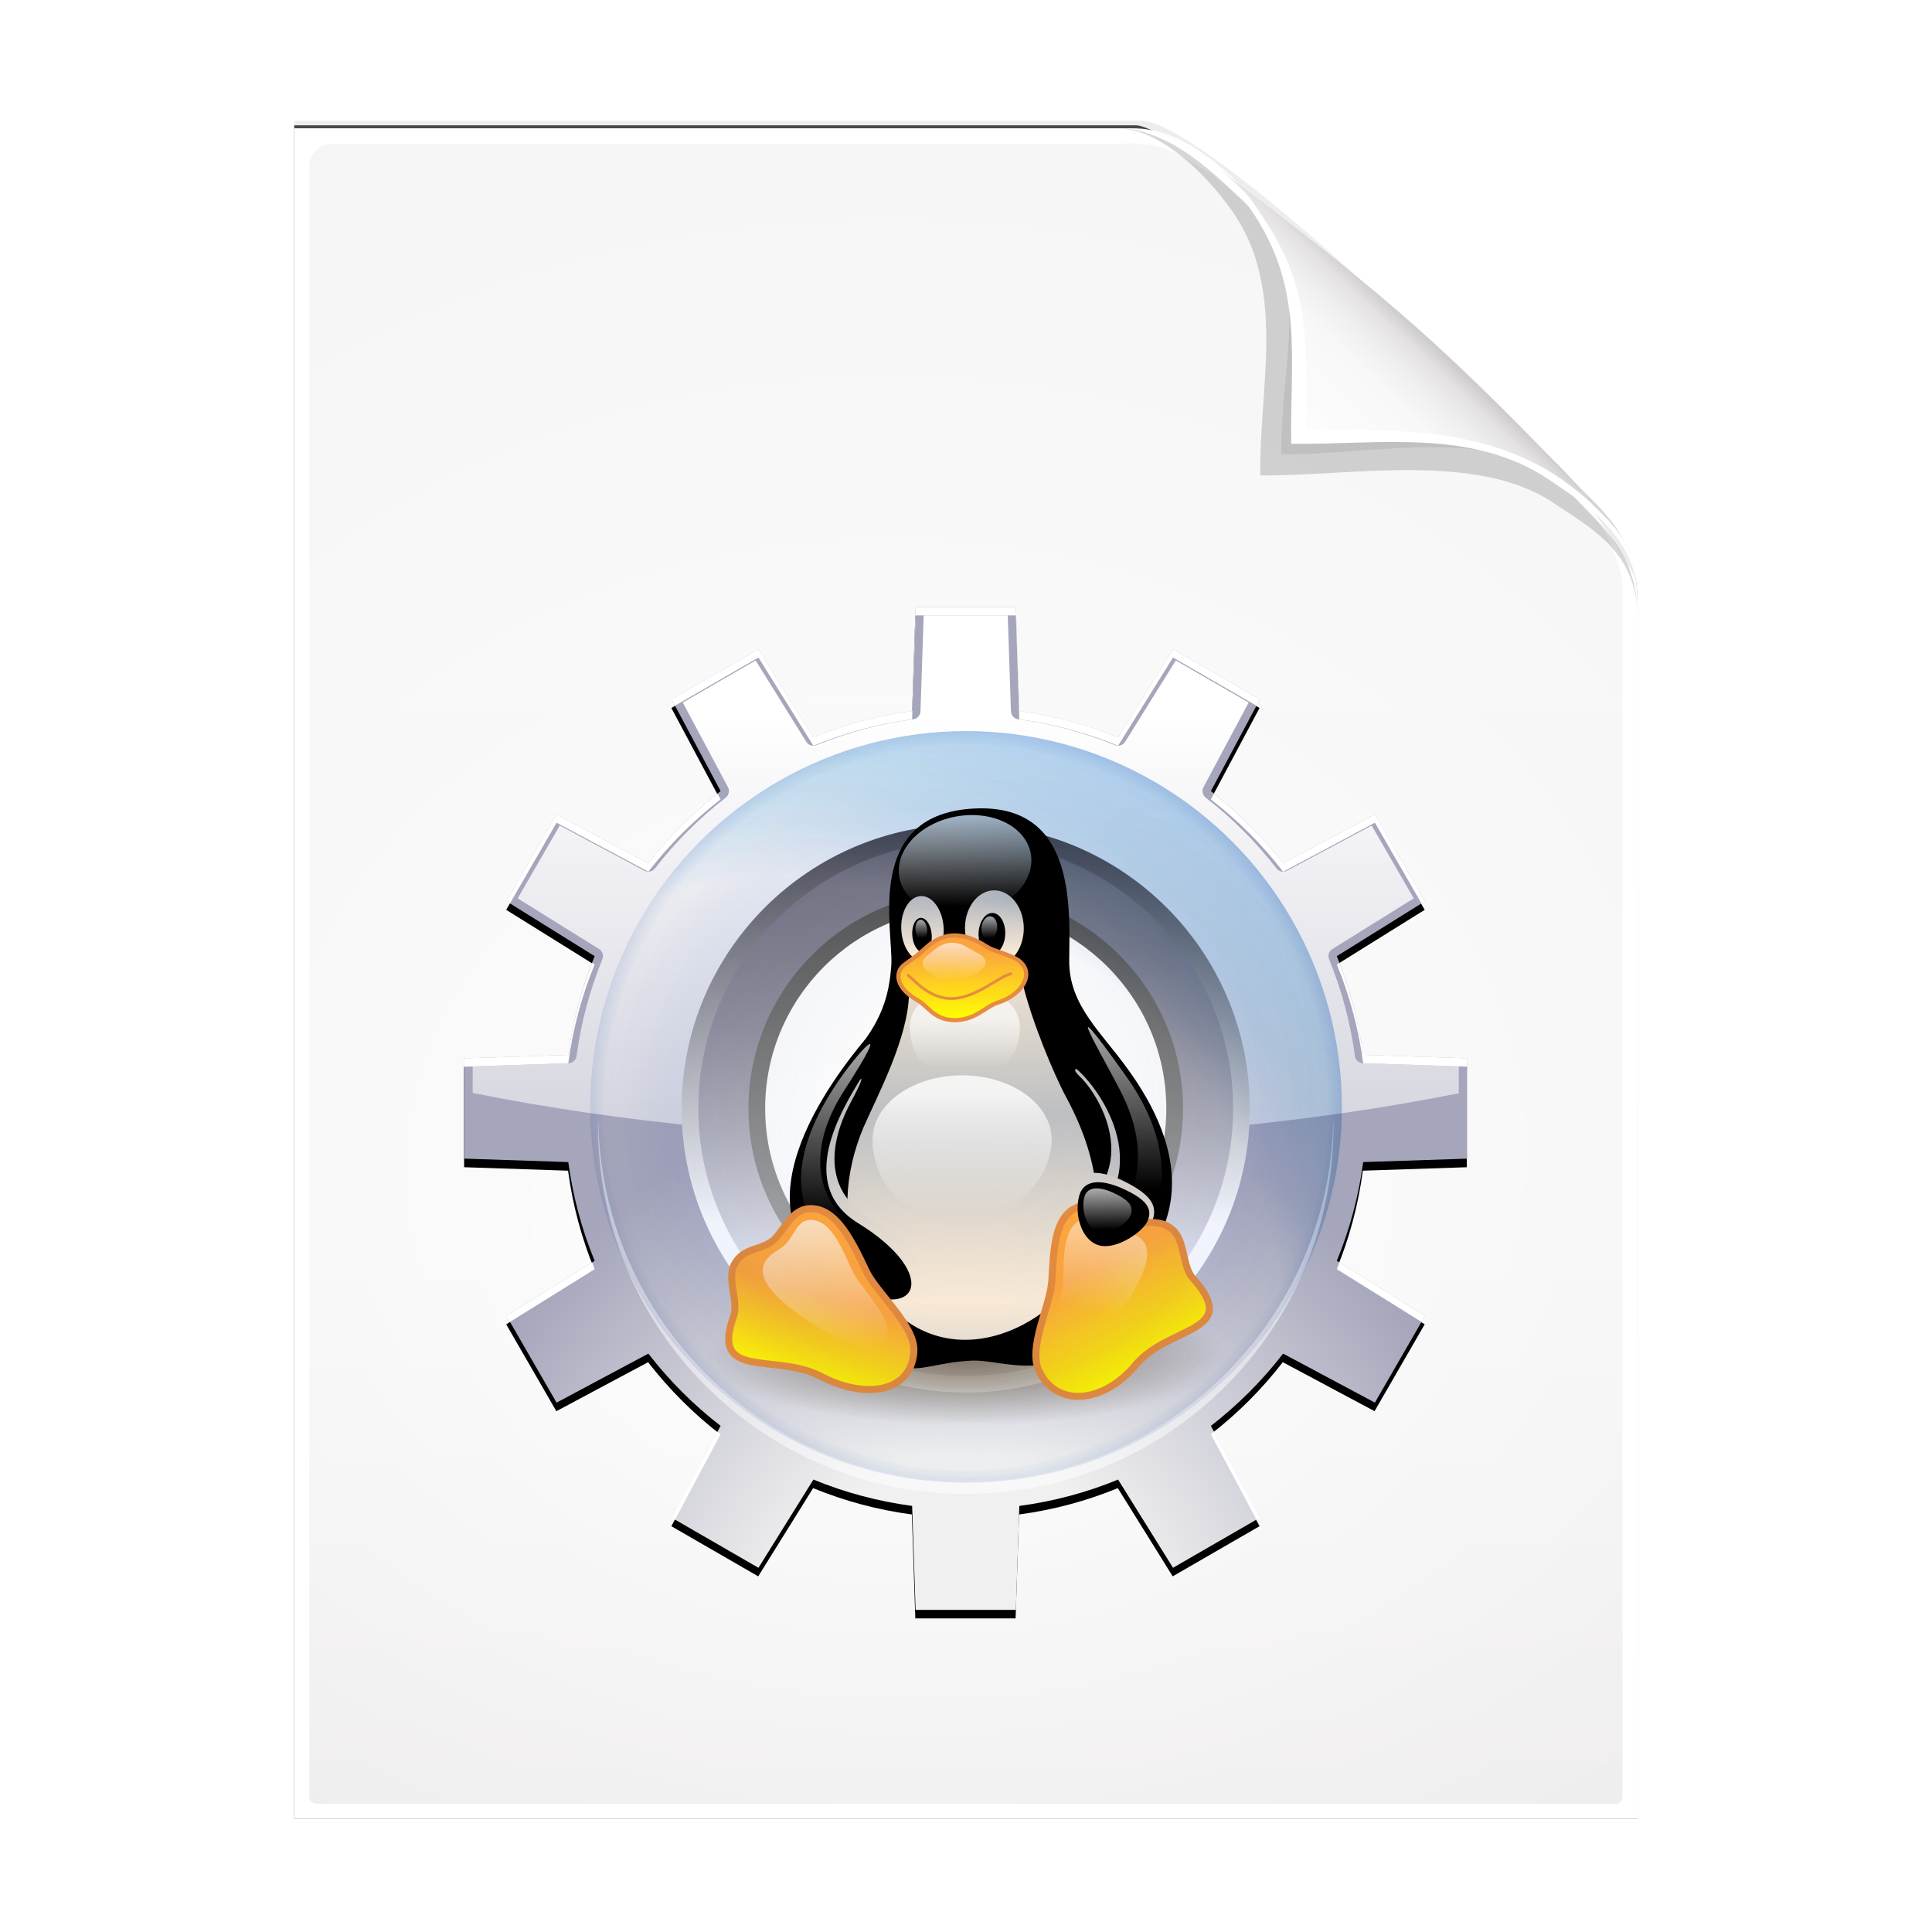 <svg height="256" width="256" xmlns="http://www.w3.org/2000/svg" xmlns:xlink="http://www.w3.org/1999/xlink">
  <defs>
    <filter id="filter3834" color-interpolation-filters="sRGB" height="1.064" width="1.081" x="-.04" y="-.032">
      <feGaussianBlur stdDeviation="1.501"/>
    </filter>
    <filter id="filter3826" color-interpolation-filters="sRGB" height="1.044" width="1.056" x="-.028" y="-.022">
      <feGaussianBlur stdDeviation="1.036"/>
    </filter>
    <linearGradient id="linearGradient4524-4" gradientTransform="matrix(2 0 0 -2 -7.012 257)" gradientUnits="userSpaceOnUse" x1="72" x2="72" y1="0" y2="116.401">
      <stop offset="0" stop-color="#eeecec"/>
      <stop offset=".4" stop-color="#f4f4f4"/>
      <stop offset="1" stop-color="#f6f5f5"/>
    </linearGradient>
    <filter id="filter1164" color-interpolation-filters="sRGB" height="1.096" width="1.09" x="-.045" y="-.048">
      <feGaussianBlur stdDeviation=".65"/>
    </filter>
    <radialGradient id="radialGradient5988-0" cx="64" cy="64.004" fx="63.793" fy="47.275" gradientTransform="matrix(3.368 .169 .138 -2.752 -103.406 294.326)" gradientUnits="userSpaceOnUse" r="47.5" xlink:href="#linearGradient3872"/>
    <linearGradient id="lg1">
      <stop offset="0" stop-color="#fff"/>
      <stop offset="1" stop-color="#fff" stop-opacity="0"/>
    </linearGradient>
    <linearGradient id="linearGradient3872" xlink:href="#lg1"/>
    <clipPath id="clipPath6093-7">
      <path d="m17 8-0 112h61.5c1.675 0 3.914-.565 7-3.6 8.87-8.725 16.24-13.852 23.499-21.176 2.441-2.463 3.001-4.471 3.001-6.724v-80.5z"/>
    </clipPath>
    <filter id="filter6171-8" color-interpolation-filters="sRGB" height="2.022" width="1.956" x="-.478" y="-.511">
      <feGaussianBlur stdDeviation="10.141"/>
    </filter>
    <linearGradient id="linearGradient3895-3" gradientTransform="matrix(2.024 0 0 -2.024 -.803 246.974)" gradientUnits="userSpaceOnUse" x1="86.738" x2="93.19" y1="93.621" y2="100.459">
      <stop offset="0" stop-color="#fcfcfc"/>
      <stop offset=".523" stop-color="#f8f8f8"/>
      <stop offset=".723" stop-color="#f0efef"/>
      <stop offset=".89" stop-color="#e3e1e1"/>
      <stop offset="1" stop-color="#cecbcb"/>
    </linearGradient>
    <linearGradient id="linearGradient153">
      <stop offset="0" stop-color="#ffeed7"/>
      <stop offset="1" stop-color="#bdbfc2"/>
    </linearGradient>
    <linearGradient id="linearGradient138">
      <stop offset="0" stop-color="#fff" stop-opacity=".8"/>
      <stop offset="1" stop-color="#fff" stop-opacity="0"/>
    </linearGradient>
    <linearGradient id="linearGradient167">
      <stop offset="0" stop-color="#fff" stop-opacity=".65"/>
      <stop offset="1" stop-color="#fff" stop-opacity="0"/>
    </linearGradient>
    <linearGradient id="linearGradient162">
      <stop offset="0" stop-color="#ffa63f"/>
      <stop offset="1" stop-color="#ff0"/>
    </linearGradient>
    <radialGradient id="radialGradient887" cx="48.305" cy="246.274" gradientTransform="matrix(1.256 -1.944 1.967 1.271 -523.651 63.358)" gradientUnits="userSpaceOnUse" r="22.578">
      <stop offset="0" stop-color="#fff" stop-opacity="0"/>
      <stop offset=".711" stop-color="#88bdeb" stop-opacity="0"/>
      <stop offset=".827" stop-color="#96c8e7" stop-opacity=".463"/>
      <stop offset="1" stop-color="#abcdee" stop-opacity=".933"/>
    </radialGradient>
    <filter id="filter907" color-interpolation-filters="sRGB" height="1" width="1" x="0" y="0">
      <feBlend in2="BackgroundImage" mode="multiply"/>
    </filter>
    <radialGradient id="radialGradient1091" cx="68.624" cy="248.061" gradientTransform="matrix(-1.902 -1.214 1.326 -2.077 -151.926 842.571)" gradientUnits="userSpaceOnUse" r="22.578" xlink:href="#linearGradient167"/>
    <radialGradient id="radialGradient3253" cx="33.647" cy="263.51" gradientUnits="userSpaceOnUse" r="29.684">
      <stop offset="0" stop-color="#fff" stop-opacity="0"/>
      <stop offset=".145" stop-color="#fff" stop-opacity="0"/>
      <stop offset=".742" stop-color="#7594e1" stop-opacity=".125"/>
      <stop offset=".96" stop-color="#71aad9" stop-opacity=".027"/>
      <stop offset="1" stop-color="#809dd9" stop-opacity=".231"/>
    </radialGradient>
    <radialGradient id="radialGradient3277" cx="44.741" cy="251.367" gradientUnits="userSpaceOnUse" r="5.692">
      <stop offset="0" stop-color="#fff" stop-opacity=".983"/>
      <stop offset=".311" stop-color="#fff" stop-opacity=".983"/>
      <stop offset="1" stop-color="#fff" stop-opacity=".042"/>
    </radialGradient>
    <radialGradient id="radialGradient3289-3" cx="215.093" cy="145.7" gradientTransform="matrix(1.075 -0 0 15.121 -272.803 -1952.009)" gradientUnits="userSpaceOnUse" r=".434" xlink:href="#linearGradient3872"/>
    <radialGradient id="radialGradient3289" cx="215.093" cy="145.7" gradientTransform="matrix(1.585 0 0 22.071 -99.256 -3132.654)" gradientUnits="userSpaceOnUse" r=".434" xlink:href="#linearGradient3872"/>
    <radialGradient id="radialGradient1399-3" cx="446.778" cy="1219.412" gradientTransform="scale(1.045 .957)" gradientUnits="userSpaceOnUse" r="195.072">
      <stop offset="0" stop-color="#3f2600" stop-opacity=".6"/>
      <stop offset="1" stop-color="#3f2600" stop-opacity="0"/>
    </radialGradient>
    <linearGradient id="linearGradient1401-2" gradientTransform="scale(.575 1.738)" gradientUnits="userSpaceOnUse" x1="400.578" x2="400.844" xlink:href="#linearGradient153" y1="369.53" y2="304.079"/>
    <linearGradient id="linearGradient1403-2" gradientTransform="scale(1.116 .896)" gradientUnits="userSpaceOnUse" x1="303.018" x2="297.086" xlink:href="#linearGradient138" y1="237.932" y2="330.096"/>
    <linearGradient id="linearGradient1405-9" gradientTransform="scale(.816 1.225)" gradientUnits="userSpaceOnUse" x1="378.938" x2="380.273" xlink:href="#linearGradient153" y1="278.602" y2="243.916"/>
    <linearGradient id="linearGradient1407-3" gradientTransform="scale(.816 1.225)" gradientUnits="userSpaceOnUse" x1="381.387" x2="380.552" xlink:href="#linearGradient153" y1="277.495" y2="245.683"/>
    <linearGradient id="linearGradient1409-6" gradientTransform="scale(.816 1.225)" gradientUnits="userSpaceOnUse" x1="379.096" x2="376.796" xlink:href="#linearGradient167" y1="240.927" y2="281.016"/>
    <linearGradient id="linearGradient1411-0" gradientTransform="scale(.816 1.225)" gradientUnits="userSpaceOnUse" x1="389.635" x2="387.069" xlink:href="#linearGradient167" y1="242.282" y2="281.325"/>
    <linearGradient id="linearGradient1413-6" gradientTransform="scale(.813 1.23)" gradientUnits="userSpaceOnUse" spreadMethod="reflect" x1="437.579" x2="437.579" xlink:href="#linearGradient153" y1="528.872" y2="394.104"/>
    <linearGradient id="linearGradient1415-2" gradientTransform="scale(.65 1.539)" gradientUnits="userSpaceOnUse" x1="375.173" x2="377.485" xlink:href="#linearGradient153" y1="419.785" y2="324.038"/>
    <linearGradient id="linearGradient1417-6" gradientTransform="scale(1.075 .93)" gradientUnits="userSpaceOnUse" x1="320.751" x2="321.322" xlink:href="#linearGradient138" y1="498.178" y2="614.504"/>
    <linearGradient id="linearGradient1419-1" gradientTransform="scale(1.077 .929)" gradientUnits="userSpaceOnUse" x1="322.483" x2="323.251" xlink:href="#linearGradient167" y1="435.268" y2="488.483"/>
    <linearGradient id="linearGradient1421-8" gradientTransform="scale(.572 1.749)" gradientUnits="userSpaceOnUse" x1="411.221" x2="411.221" xlink:href="#linearGradient167" y1="242.944" y2="331.449"/>
    <linearGradient id="linearGradient1423-7" gradientTransform="scale(.573 1.746)" gradientUnits="userSpaceOnUse" x1="867.345" x2="867.335" xlink:href="#linearGradient167" y1="234.739" y2="314.839"/>
    <linearGradient id="linearGradient1425-9" gradientTransform="scale(1.012 .989)" gradientUnits="userSpaceOnUse" x1="236.254" x2="212.51" xlink:href="#linearGradient162" y1="657.111" y2="737.412"/>
    <linearGradient id="linearGradient1427-2" gradientTransform="scale(1.065 .939)" gradientUnits="userSpaceOnUse" x1="381.566" x2="279.643" xlink:href="#linearGradient153" y1="655.731" y2="386.666"/>
    <linearGradient id="linearGradient1429-3" gradientTransform="scale(1.01 .99)" gradientUnits="userSpaceOnUse" x1="218.117" x2="203.127" xlink:href="#linearGradient162" y1="630.305" y2="737.854"/>
    <linearGradient id="linearGradient1431-7" gradientTransform="scale(1.008 .992)" gradientUnits="userSpaceOnUse" x1="117.89" x2="182.245" xlink:href="#linearGradient167" y1="587.236" y2="704.731"/>
    <linearGradient id="linearGradient1433-5" gradientTransform="scale(1 1)" gradientUnits="userSpaceOnUse" x1="223.101" x2="230.535" xlink:href="#linearGradient167" y1="570.418" y2="710.977"/>
    <linearGradient id="linearGradient1435-9" gradientTransform="scale(1.065 .939)" gradientUnits="userSpaceOnUse" x1="316.94" x2="371.609" xlink:href="#linearGradient167" y1="474.018" y2="582.635"/>
    <linearGradient id="linearGradient1437-2" gradientTransform="scale(1.219 .821)" gradientUnits="userSpaceOnUse" x1="284.687" x2="285.459" xlink:href="#linearGradient162" y1="410.463" y2="485.699"/>
    <linearGradient id="linearGradient1439-2" gradientTransform="scale(1.222 .818)" gradientUnits="userSpaceOnUse" x1="288.824" x2="288.376" xlink:href="#linearGradient167" y1="398.854" y2="482.559"/>
    <filter id="filter2826" height="1.096" width="1.096" x="-.048" y="-.048">
      <feGaussianBlur stdDeviation="2.4"/>
    </filter>
    <radialGradient id="radialGradient2894" cx="59.511" cy="124" gradientTransform="matrix(.981 0 0 .981 76.053 -7.309)" gradientUnits="userSpaceOnUse" r="125.171">
      <stop offset=".177" stop-color="#f0f0f0"/>
      <stop offset=".532" stop-color="#a5a5bb"/>
    </radialGradient>
    <linearGradient id="linearGradient2896" gradientTransform="matrix(.981 0 0 .981 76.053 -7.309)" gradientUnits="userSpaceOnUse" x1="60.001" x2="60.001" xlink:href="#lg1" y1="12.845" y2="120.214"/>
    <linearGradient id="linearGradient2898" gradientTransform="matrix(.981 0 0 .981 76.053 -7.309)" gradientUnits="userSpaceOnUse" x1="60.001" x2="60.001" y1="94" y2="26">
      <stop offset=".296" stop-color="#fff"/>
      <stop offset="1" stop-color="#4a4a55"/>
    </linearGradient>
    <linearGradient id="linearGradient2900" gradientTransform="matrix(.981 0 0 .981 76.053 -7.309)" gradientUnits="userSpaceOnUse" x1="60.001" x2="60.001" y1="92" y2="28">
      <stop offset=".195" stop-color="#e9e9f0"/>
      <stop offset=".26" stop-color="#dadae2"/>
      <stop offset=".461" stop-color="#b1b1bb"/>
      <stop offset=".644" stop-color="#93939f"/>
      <stop offset=".8" stop-color="#81818e"/>
      <stop offset=".911" stop-color="#7a7a88"/>
      <stop offset="1" stop-color="#696975"/>
    </linearGradient>
    <linearGradient id="linearGradient2902-2" gradientTransform="matrix(.981 0 0 .981 76.053 -7.309)" gradientUnits="userSpaceOnUse" x1="60.001" x2="60.001" y1="86" y2="34.001">
      <stop offset="0" stop-color="#bbb"/>
      <stop offset="1" stop-color="#555"/>
    </linearGradient>
  </defs>
  <path d="m-128.811-19.056v112h56.188c5.115-.238 32.613-27.078 32.775-30.612.081-25.127.037-56.259.037-81.388z" filter="url(#filter3834)" opacity=".262" transform="matrix(2 0 0 -2 296.61 201.888)"/>
  <path d="m-128.811-19.556v112.2h55.746c3.099 0 24.71-18.512 30.004-24.7 1.603-1.873 3.25-3.038 3.25-7.2v-80.3z" fill-opacity=".701" filter="url(#filter3826)" transform="matrix(2 0 0 -2 296.61 201.888)"/>
  <path d="m38.988 241v-224h111c3.351 0 7.829 1.129 14 7.2 17.74 17.45 32.481 27.704 46.998 42.352 4.881 4.925 6.002 8.942 6.002 13.448v161z" fill="#fff" stroke-width="2"/>
  <path d="m41.988 239c-.68 0-1-.469-1-1v-215.937c0-1.643 1.359-3 3-3h103.375c.106 0 1.621-.047 3-.063 3.555.08 6.264 1.507 8.712 3.187 2.104.582 33.3 27.239 51.542 45.618 2.725 2.745 4.371 7.896 4.371 9.791l0 160.404c0 .645-.326 1-1 1z" fill="url(#linearGradient4524-4)" stroke-width="2"/>
  <path d="m41.988 239c-.68 0-1-.469-1-1v-215.937c0-1.643 1.359-2.999 3-3l105-.063c.106-0 6.548.016 7.927-0 13.082 9.007 37.275 31.907 55.165 49.91 2.954 3.313.915.74 2.908 3.215l0 165.875c0 .645-.326 1-1 1z" fill="url(#radialGradient5988-0)" opacity=".847" stroke-width="2"/>
  <path d="m-39.811 59.947c0 4.465-3.067 5.979-5.55 7.662-5.109 3.465-13.669 1.757-19.45 1.838-.081 5.781 1.723 12.232-1.742 17.34-1.684 2.482-4.848 5.66-7.758 5.66 2.318 0 4.743-1.335 7.584-4.085 9.142-8.849 14.367-11.135 22.673-20.298 1.919-2.117 4.243-3.642 4.243-8.118z" filter="url(#filter1164)" opacity=".4" transform="matrix(2 0 0 -2 296.61 201.888)"/>
  <path clip-path="url(#clipPath6093-7)" d="m114.4 82.503c0 4.465-4.997 12.61-7.48 14.294-5.109 3.465-12.739 1.525-18.52 1.606-.081 5.781 1.966 11.305-1.499 16.413-1.684 2.482-9.791 8.687-12.701 8.687-2.091 1.534 3.488 8.211 6.735 5.32 9.502-8.461 35.132-30.023 43.351-39.263 2.04-2.294-4.905-9.845-9.886-7.057z" filter="url(#filter6171-8)" opacity=".277" transform="matrix(2 0 0 -2 -7.012 257)"/>
  <path d="m216.988 79.994c0-8.931-5.595-12.82-10.559-16.187-10.217-6.93-21.878-6.651-33.441-6.813-.162-11.562.332-19.009-6.598-29.226-3.367-4.964-10.581-10.774-16.402-10.774 4.636 0 8.888 3.363 15.168 8.17 19.079 14.601 26.409 20.969 43.346 38.595 3.959 4.12 8.486 7.284 8.486 16.235z" fill="url(#linearGradient3895-3)"/>
  <path d="m217.026 78.575c-.633-7.798-7.046-11.806-11.7-14.963-10.217-6.93-22.675-4.65-34.237-4.812-.162-11.562 1.705-20.633-5.225-30.85-2.946-4.344-8.199-9.32-13.525-10.5 3.961.725 7.77 3.323 12.537 7.938.678.777 1.149 1.358 2.212 3 6.93 10.217 5.847 16.931 6.009 28.494 11.562.162 23.436-.424 33.653 6.506.931.631 3.188 2.376 4.013 3.2 3.073 3.073 5.803 5.227 6.263 11.988zm-64.688-61.125c-.315-.07-.627-.083-.938-.125.314.034.621.067.938.125z" fill="#fff"/>
  <g transform="matrix(1.8 0 0 1.8 -351.656 -97.721)">
    <g transform="matrix(.627 0 0 .627 181.859 103.56)">
      <path d="m265.715-171.212v-12.002l-12.439-.415c-.552-4.127-1.622-8.089-3.153-11.816l10.555-6.572-6-10.394-10.981 5.861c-2.503-3.236-5.408-6.142-8.645-8.645l5.861-10.981-10.393-5.999-6.572 10.555c-3.728-1.532-7.689-2.603-11.817-3.155l-.416-12.439h-12l-.415 12.439c-4.128.552-8.09 1.623-11.817 3.154l-6.572-10.554-10.393 6 5.861 10.981c-3.236 2.503-6.142 5.409-8.646 8.646l-10.981-5.861-6 10.392 10.556 6.573c-1.532 3.727-2.603 7.689-3.154 11.817l-12.439.413-.001 12 12.44.415c.552 4.128 1.623 8.09 3.154 11.817l-10.555 6.573 5.999 10.393 10.983-5.862c2.503 3.236 5.409 6.143 8.646 8.646l-5.862 10.982 10.392 6 6.573-10.557c3.727 1.531 7.689 2.603 11.817 3.154l.414 12.439h12l.415-12.439c4.128-.552 8.09-1.622 11.816-3.154l6.572 10.556 10.393-6-5.861-10.983c3.235-2.503 6.142-5.409 8.645-8.645l10.981 5.861 6.001-10.393-10.556-6.572c1.531-3.727 2.603-7.688 3.154-11.816zm-60 23.998c-16.542 0-30-13.458-30-30s13.458-30 30-30 30 13.458 30 30-13.458 30-30 30z" filter="url(#filter2826)" transform="matrix(.981 0 0 .981 -66.916 226.419)"/>
      <path d="m193.793 57.45v-11.776l-12.205-.407c-.542-4.049-1.591-7.937-3.094-11.593l10.356-6.448-5.887-10.198-10.774 5.751c-2.456-3.175-5.306-6.026-8.482-8.482l5.751-10.774-10.197-5.886-6.448 10.356c-3.658-1.503-7.544-2.554-11.594-3.096l-.408-12.205h-11.774l-.407 12.205c-4.05.542-7.938 1.592-11.594 3.095l-6.448-10.355-10.197 5.887 5.751 10.774c-3.175 2.456-6.026 5.307-8.483 8.483l-10.774-5.751-5.887 10.196 10.357 6.449c-1.503 3.657-2.554 7.544-3.095 11.594l-12.205.405-.001 11.774 12.206.407c.542 4.05 1.592 7.938 3.095 11.594l-10.356 6.449 5.886 10.197 10.776-5.752c2.456 3.175 5.307 6.027 8.483 8.483l-5.752 10.775 10.196 5.887 6.449-10.358c3.657 1.502 7.544 2.554 11.594 3.095l.406 12.205h11.774l.407-12.205c4.05-.542 7.938-1.591 11.593-3.095l6.448 10.357 10.197-5.887-5.751-10.776c3.174-2.456 6.026-5.307 8.482-8.482l10.774 5.751 5.888-10.197-10.357-6.448c1.502-3.657 2.554-7.543 3.095-11.593zm-58.87 23.546c-16.23 0-29.435-13.205-29.435-29.435s13.204-29.435 29.435-29.435 29.435 13.205 29.435 29.435-13.204 29.435-29.435 29.435z" fill="url(#radialGradient2894)" stroke-width=".981"/>
      <path d="m129.985-6.328c-.054 1.614-.375 11.257-.375 11.257-.016.479-.376.876-.851.94-3.914.523-7.733 1.542-11.351 3.03-.443.182-.954.018-1.206-.389 0 0-5.093-8.181-5.947-9.551-1.268.732-7.285 4.206-8.553 4.938.76 1.425 5.304 9.937 5.304 9.937.079.146.116.305.116.461 0 .295-.133.586-.381.777-3.107 2.404-5.903 5.199-8.306 8.307-.292.379-.816.491-1.238.266 0 0-8.514-4.544-9.937-5.304-.732 1.268-4.206 7.285-4.938 8.553 1.37.854 9.551 5.947 9.551 5.947.295.184.463.503.463.834 0 .125-.024.251-.074.373-1.488 3.62-2.508 7.439-3.03 11.351-.063.475-.461.835-.94.851 0 0-9.643.322-11.257.375v3.111c8.713 1.755 17.987 3.102 27.598 4.018-.059-1.005-.127-2.193-.127-2.193 0-16.771 13.645-30.416 30.416-30.416 16.772 0 30.416 13.645 30.416 30.416 0 0-.069 1.2-.127 2.209 9.605-.908 18.878-2.249 27.599-3.997 0-.87 0-2.166 0-3.149-1.614-.054-11.257-.375-11.257-.375-.479-.016-.877-.376-.94-.851-.523-3.913-1.542-7.732-3.029-11.35-.05-.122-.074-.247-.074-.372 0-.331.168-.65.463-.834 0 0 8.18-5.093 9.55-5.947-.732-1.268-4.206-7.286-4.938-8.554-1.424.759-9.937 5.304-9.937 5.304-.422.225-.945.113-1.238-.266-2.404-3.108-5.199-5.904-8.306-8.307-.248-.191-.382-.481-.382-.777 0-.157.037-.315.116-.461 0 0 4.544-8.513 5.303-9.937-1.268-.732-7.285-4.207-8.553-4.939-.854 1.37-5.948 9.551-5.948 9.551-.253.406-.762.571-1.206.389-3.619-1.487-7.439-2.507-11.352-3.03-.474-.064-.835-.461-.85-.94 0 0-.322-9.643-.376-11.257-1.462.001-8.411.001-9.874.001z" fill="url(#linearGradient2896)" stroke-width=".981"/>
      <path d="m134.923 18.201c-18.423 0-33.359 14.936-33.359 33.36 0 18.424 14.936 33.36 33.359 33.36 18.424 0 33.359-14.935 33.359-33.36 0-18.423-14.935-33.36-33.359-33.36zm0 57.889c-13.525 0-24.529-11.004-24.529-24.529 0-13.525 11.004-24.529 24.529-24.529 13.525 0 24.529 11.004 24.529 24.529 0 13.525-11.004 24.529-24.529 24.529z" fill="url(#linearGradient2898)" stroke-width=".981"/>
      <path d="m134.923 20.163c-17.313 0-31.397 14.085-31.397 31.397s14.085 31.397 31.397 31.397 31.397-14.085 31.397-31.397-14.085-31.397-31.397-31.397zm0 55.927c-13.525 0-24.529-11.004-24.529-24.529 0-13.525 11.004-24.529 24.529-24.529 13.525 0 24.529 11.004 24.529 24.529 0 13.525-11.004 24.529-24.529 24.529z" fill="url(#linearGradient2900)" stroke-width=".981"/>
      <path d="m134.923 26.05c-14.066 0-25.51 11.444-25.51 25.51 0 14.067 11.444 25.51 25.51 25.51 14.067 0 25.51-11.443 25.51-25.51 0-14.066-11.443-25.51-25.51-25.51zm0 49.058c-12.984 0-23.548-10.564-23.548-23.548s10.564-23.548 23.548-23.548c12.984 0 23.548 10.564 23.548 23.548s-10.564 23.548-23.548 23.548z" fill="url(#linearGradient2902-2)" stroke-width=".981"/>
      <path d="m91.057 69.635-10.06 6.264.417.721 9.94-6.189c-.108-.261-.195-.533-.297-.796z" fill="#fff" stroke-width=".981"/>
      <path d="m110.587-1.384 6.448 10.356c3.657-1.503 7.544-2.554 11.594-3.095l.407-12.206h11.774l.407 12.205c4.05.542 7.938 1.592 11.594 3.096l6.448-10.356 9.796 5.657.4-.751-10.195-5.888-6.448 10.356c-3.658-1.503-7.544-2.554-11.594-3.096l-.408-12.205h-11.774l-.407 12.205c-4.05.542-7.938 1.592-11.594 3.095l-6.448-10.355-10.197 5.887.4.751z" fill="#fff" stroke-width=".981"/>
      <path d="m164.07 14.597-.363.681c3.175 2.456 6.026 5.307 8.482 8.482l10.774-5.751 5.47 9.476.417-.26-5.887-10.198-10.774 5.751c-2.361-3.049-5.092-5.792-8.119-8.181z" fill="#fff" stroke-width=".981"/>
      <path d="m105.778 89.507-5.388 10.094.4.231 5.351-10.026c-.125-.095-.24-.203-.364-.299z" fill="#fff" stroke-width=".981"/>
      <path d="m178.076 52.919c-.387 23.472-19.59 42.452-43.152 42.452-23.564 0-42.766-18.98-43.152-42.452-.004.239-.019.478-.019.718 0 23.805 19.366 43.171 43.171 43.171s43.171-19.366 43.171-43.171c0-.24-.015-.479-.019-.718z" fill="#fff" opacity=".5" stroke-width=".981"/>
      <path d="m181.588 45.267c-.503-3.761-1.461-7.372-2.796-10.798l-.298.185c1.502 3.657 2.553 7.543 3.094 11.593l12.206.406v-.981z" fill="#fff" stroke-width=".981"/>
      <path d="m178.493 70.43 9.94 6.189.417-.721-10.059-6.264c-.104.263-.19.535-.298.796z" fill="#fff" stroke-width=".981"/>
      <path d="m86.884 18.009 10.774 5.751c2.456-3.175 5.307-6.026 8.483-8.483l-.364-.681c-3.026 2.389-5.759 5.132-8.119 8.182l-10.774-5.751-5.887 10.196.417.26z" fill="#fff" stroke-width=".981"/>
      <path d="m163.706 89.807 5.35 10.025.4-.231-5.388-10.093c-.123.096-.238.204-.363.299z" fill="#fff" stroke-width=".981"/>
      <path d="m76.054 46.655 12.205-.407c.541-4.05 1.592-7.938 3.095-11.594l-.297-.185c-1.335 3.425-2.295 7.038-2.797 10.799l-12.205.407-.001 11.774z" fill="#fff" stroke-width=".981"/>
    </g>
    <ellipse cx="-41.547" cy="251.071" fill="url(#radialGradient3289-3)" filter="url(#filter907)" opacity=".945" rx=".467" ry="6.567" transform="matrix(.866 -.344 .311 .879 235.118 -109.817)"/>
    <circle cx="33.647" cy="263.51" fill="url(#radialGradient1091)" filter="url(#filter907)" opacity=".91" r="29.684" transform="matrix(.932 0 0 .932 235.118 -109.817)"/>
    <g transform="matrix(.066 0 0 .066 225.341 107.521)">
      <path d="m670.882 1166.642a203.896 186.63 0 1 1 -407.791 0 203.896 186.63 0 1 1 407.791 0z" fill="url(#radialGradient1399-3)" transform="matrix(1.418 0 0 .415 -38.794 222.194)"/>
      <path d="m223.627 632.24c-22.388-32.223-26.754-136.984 25.487-201.43 25.886-30.918 32.49-52.465 34.531-81.393 1.389-32.979-23.325-131.442 69.883-138.944 94.406-7.532 89.336 85.66 88.793 134.975-.451 41.64 30.574 65.241 51.796 97.695 39.279 59.63 35.957 162.3-7.399 217.872-54.917 69.568-101.953 39.398-133.19 41.93-58.493 3.202-60.427 34.391-129.901-70.705z" transform="matrix(1.25 0 0 1.25 185.454 -167.505)"/>
      <path d="m246.571 470.864c-12.239 12.496-44.396 69.092 4.869 105.36 17.369 12.633-16.377 59.495-32.005 36.308-27.57-41.618-8.831-106.941 8.315-130.188 11.652-16.487 29.23-22.676 18.821-11.48z" fill="url(#linearGradient1401-2)" transform="matrix(-1.677 -.022 -.021 1.471 1173.58 -293.017)"/>
      <path d="m256.513 459.837c-19.915 17.717-56.176 80.091-3.288 120.606 17.37 12.632-15.393 52.463-33.79 32.089-63.963-70.82 1.669-152.254 24.262-180.25 20.192-24.347 38.078 5.752 12.816 27.555z" stroke="#000" stroke-width=".977" transform="matrix(-1.678 0 0 1.524 1174.62 -318.082)"/>
      <path d="m399.569 258.158a58.373 46.863 0 1 1 -116.746 0 58.373 46.863 0 1 1 116.746 0z" fill="url(#linearGradient1403-2)" transform="matrix(1.266 -.071 -.046 1.196 202.143 -125.761)"/>
      <path d="m328.863 320.642a18.087 27.131 0 1 1 -36.175 0 18.087 27.131 0 1 1 36.175 0z" fill="url(#linearGradient1405-9)" transform="matrix(1.304 -.076 .077 1.343 144.757 -177.617)"/>
      <path d="m328.863 320.642a18.087 27.131 0 1 1 -36.175 0 18.087 27.131 0 1 1 36.175 0z" fill="url(#linearGradient1407-3)" transform="matrix(-1.811 .05 .032 1.553 1207.46 -284.777)"/>
      <path d="m328.863 320.642a18.087 27.131 0 1 1 -36.175 0 18.087 27.131 0 1 1 36.175 0z" transform="matrix(-.823 -.002 -.018 .853 913.674 -37.99)"/>
      <path d="m328.863 320.642a18.087 27.131 0 1 1 -36.175 0 18.087 27.131 0 1 1 36.175 0z" transform="matrix(.594 -.072 .069 .706 367.448 32.419)"/>
      <path d="m328.863 320.642a18.087 27.131 0 1 1 -36.175 0 18.087 27.131 0 1 1 36.175 0z" fill="url(#linearGradient1409-6)" transform="matrix(-.48 -.036 -.047 .476 813.496 87.012)"/>
      <path d="m328.863 320.642a18.087 27.131 0 1 1 -36.175 0 18.087 27.131 0 1 1 36.175 0z" fill="url(#linearGradient1411-0)" transform="matrix(.357 -.041 .041 .399 449.334 114.991)"/>
      <path d="m258.702 495.425c12.836-29.103 40.114-80.226 40.695-119.758 0-31.442 94.179-38.951 101.737-7.558s26.741 78.483 38.95 101.156c12.208 22.672 47.809 94.695 9.884 157.546-34.157 55.644-137.725 99.666-193.01-7.557-18.603-37.207-15.285-83.315 1.744-123.829z" fill="url(#linearGradient1413-6)" transform="matrix(1.25 0 0 1.25 185.454 -168.23)"/>
      <path d="m242.905 473.815c-11.263 18.967-35.5 69.309 12.137 102.047 51.311 34.82 46.473 97.062-15.607 61.955-56.777-31.789-22.845-137.778-4.51-162.266 12.107-17.214 29.897-38.031 7.98-1.736z" fill="url(#linearGradient1415-2)" transform="matrix(1.389 -.111 .102 1.302 108.413 -165.938)"/>
      <path d="m256.513 449.72c-17.465 28.508-59.377 95.813-3.288 130.723 75.569 46.355 54.173 92.711-14.799 50.974-97.109-58.264-11.825-175.616 27.131-220.338 44.444-50.2 8.554 9.087-9.044 38.641z" stroke="#000" stroke-width="1.25" transform="matrix(1.25 0 0 1.25 185.454 -167.505)"/>
      <path d="m421.481 504.727c0 32.412-29.272 74.516-79.528 74.138-51.828.455-73.949-41.726-73.949-74.138s34.379-58.717 76.739-58.717c42.359 0 76.738 26.305 76.738 58.717z" fill="url(#linearGradient1417-6)" transform="matrix(1.302 0 0 1.225 170.042 -153.557)"/>
      <path d="m398.227 412.292c-.612 38.572-23.18 47.671-51.74 47.671-28.561 0-49.292-5.694-51.741-47.671 0-26.314 23.18-41.542 51.741-41.542 28.56 0 51.74 15.228 51.74 41.542z" fill="url(#linearGradient1419-1)" transform="matrix(1.187 0 0 1.067 210.623 -100.078)"/>
      <path d="m234.285 456.475c17.716-26.996 55.015-68.364 6.977 5.813-38.951 61.043-14.403 100.273-1.744 111.039 36.527 32.562 34.966 54.349 6.395 37.206-61.625-36.626-48.835-98.248-11.628-154.058z" fill="url(#linearGradient1421-8)" transform="matrix(1.25 0 0 1.25 185.454 -167.505)"/>
      <path d="m490.662 467.52c-15.319-31.701-64.134-111.902 2.326-18.603 60.461 84.297 18.022 143.013 10.464 148.827-7.557 5.813-33.137 17.44-25.579-2.907 7.557-20.347 45.234-58.973 12.789-127.317z" fill="url(#linearGradient1423-7)" transform="matrix(1.25 0 0 1.25 185.454 -167.505)"/>
      <path d="m220.915 716.921c-40.442-21.416-99.252 4.124-77.902-54.066 4.276-13.238-6.375-33.008.581-45.926 8.139-15.698 25.58-12.209 36.045-22.674 10.318-10.891 16.859-29.649 36.044-26.742 19.184 2.907 31.945 26.461 45.344 55.229 9.883 20.638 44.941 49.664 42.65 72.758-2.696 35.5-43.027 42.19-82.762 21.421z" fill="url(#linearGradient1425-9)" stroke="#e68c3f" stroke-width="6.25" transform="matrix(1.25 0 0 1.25 185.454 -167.505)"/>
      <path d="m415.072 495.764c-3.007 24.906-35.813 76.627-69.518 81.534-34.26 5.336-66.432-34.06-74.147-71.114-9.889-41.206 22.587-57.6 71.938-56.627 53.301 1.654 74.121 13.891 71.727 46.207z" fill="url(#linearGradient1427-2)" transform="matrix(.598 .269 -.24 .617 700.568 140.464)"/>
      <path d="m220.274 718.402c-41.327-23.59-99.894 5.605-77.261-55.547 4.736-13.068-6.596-33.552.36-46.47 8.139-15.698 25.801-11.665 36.266-22.13 10.318-10.891 18.827-27.868 38.012-24.961 19.184 2.907 29.977 24.68 43.376 53.448 9.883 20.638 43.415 48.971 41.124 72.065-2.696 35.5-42.724 45.471-81.877 23.595z" fill="url(#linearGradient1429-3)" stroke="#e68c3f" stroke-width="6.251" transform="matrix(-1.169 .423 .475 1.165 728.343 -213.821)"/>
      <path d="m216.482 675.68c-86.531-57.503-47.308-70.96-36.843-81.425 10.318-10.891 18.827-27.868 38.012-24.961 19.184 2.907 29.977 24.68 43.376 53.448 9.883 20.638 43.06 48.918 41.124 72.065-2.616 27.11-48.19 5.487-85.669-19.127z" fill="url(#linearGradient1431-7)" transform="matrix(-.945 .344 .424 .956 714.328 -64.342)"/>
      <path d="m216.506 677.071c-86.531-57.503-46.797-73.57-33.946-81.28 15.399-9.942 15.158-30.831 34.343-27.924 19.184 2.907 30.725 26.107 44.124 54.875 9.883 20.638 43.06 48.918 41.124 72.065-2.616 27.11-48.166 6.878-85.645-17.736z" fill="url(#linearGradient1433-5)" transform="matrix(1.004 -.052 -.017 1.046 244.191 -28.465)"/>
      <path d="m415.072 495.764c-3.007 24.906-35.813 76.627-69.518 81.534-34.26 5.336-66.432-34.06-74.147-71.114-9.889-41.206 22.587-57.6 71.938-56.627 53.301 1.654 74.121 13.891 71.727 46.207z" transform="matrix(.516 .215 -.207 .495 713.3 222.559)"/>
      <path d="m415.072 495.764c-3.007 24.906-35.813 76.627-69.518 81.534-34.26 5.336-66.432-34.06-74.147-71.114-9.889-41.206 22.587-57.6 71.938-56.627 53.301 1.654 74.121 13.891 71.727 46.207z" fill="url(#linearGradient1435-9)" transform="matrix(.351 .149 -.129 .343 724.522 318.291)"/>
      <path d="m309.954 338.729c7.147-6.77 24.811-27.066 57.961-5.755 6.162 4.01 11.162 4.377 23.021 9.455 23.726 9.749 12.382 33.259-12.744 41.108-10.758 3.489-20.536 16.556-40.129 15.439-16.734-.977-21.119-11.874-31.398-17.906-18.269-10.311-20.965-24.254-11.1-31.653 9.866-7.399 13.725-10.059 14.389-10.688z" fill="url(#linearGradient1437-2)" stroke="#e68c3f" stroke-width="3.75" transform="matrix(1.25 0 0 1.25 185.454 -167.505)"/>
      <path d="m391.251 357.645c-9.883.581-31.393 22.091-54.066 22.091s-36.044-20.929-39.532-20.929" fill="none" stroke="#e68c3f" stroke-width="2.5" transform="matrix(1.25 0 0 1.25 185.454 -167.505)"/>
      <path d="m309.954 338.729c7.147-6.77 29.691-25.348 59.588-6.328 6.299 3.766 12.804 7.865 22.478 13.464 19.162 11.748 9.671 28.678-13.286 39.39-10.418 4.495-27.593 14.415-40.671 13.721-14.533-1.408-23.935-11.399-33.567-17.906-17.67-12.303-16.597-22.237-8.389-30.508 6.205-5.679 13.183-11.204 13.847-11.833z" fill="url(#linearGradient1439-2)" transform="matrix(.628 0 0 .596 392.366 51.817)"/>
    </g>
    <circle cx="33.647" cy="263.51" fill="url(#radialGradient887)" filter="url(#filter907)" opacity=".97" r="29.684" transform="matrix(.932 0 0 .932 235.118 -109.817)"/>
    <ellipse cx="241.704" cy="83.017" fill="url(#radialGradient3289)" filter="url(#filter907)" opacity=".945" rx=".688" ry="9.586" transform="matrix(.453 .814 -.814 .453 235.118 -109.817)"/>
    <circle cx="44.741" cy="251.367" fill="url(#radialGradient3277)" filter="url(#filter907)" r="5.692" transform="matrix(.932 0 0 .932 235.118 -109.817)"/>
    <circle cx="33.647" cy="263.51" fill="url(#radialGradient3253)" filter="url(#filter907)" opacity=".94" r="29.684" transform="matrix(.932 0 0 .932 235.118 -109.817)"/>
  </g>
</svg>
